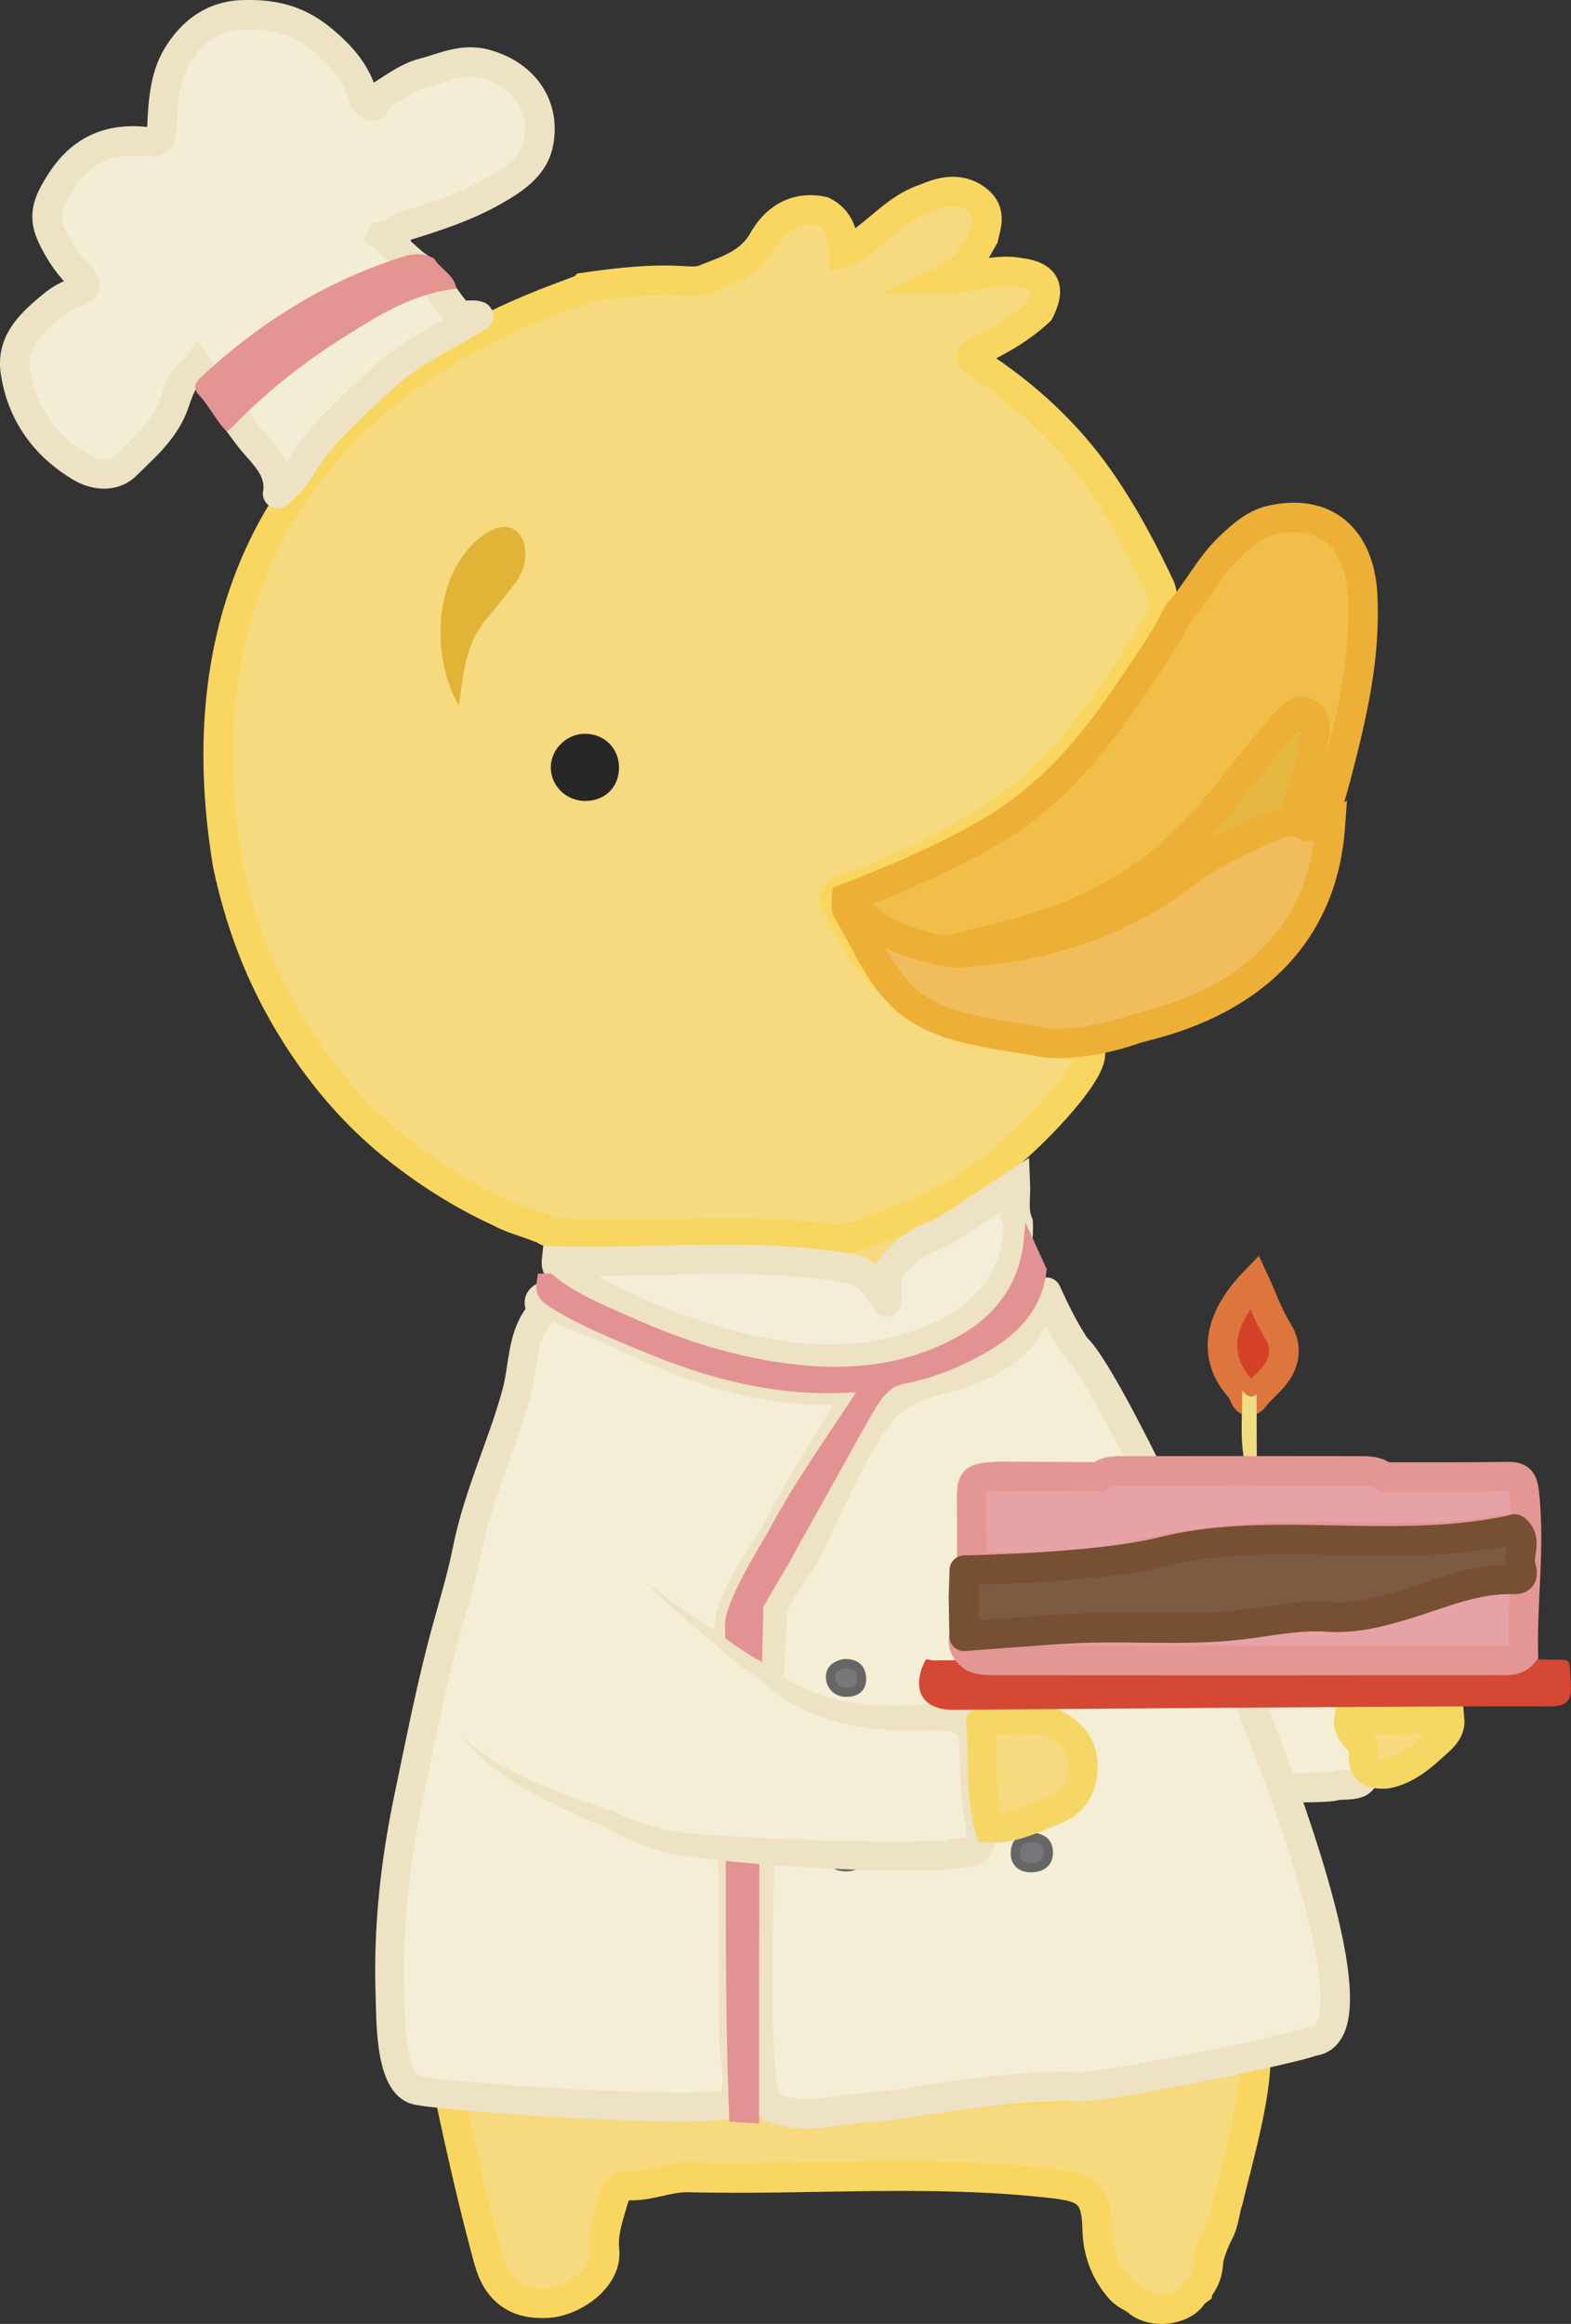 <svg xmlns="http://www.w3.org/2000/svg" viewBox="0 0 3653.42 5403.96"><rect x="0" y="0" width="3653.42" height="5403.96" fill="#333333" stroke="none"/><defs><style>.cls-1{fill:#d34228;stroke:#dc763c;}.cls-1,.cls-10,.cls-13,.cls-14,.cls-15,.cls-16,.cls-17,.cls-18,.cls-19,.cls-20,.cls-21,.cls-22,.cls-24,.cls-26,.cls-27,.cls-6,.cls-7,.cls-8{stroke-miterlimit:10;}.cls-1,.cls-10,.cls-13,.cls-14,.cls-15,.cls-21,.cls-22,.cls-24,.cls-26,.cls-6,.cls-7{stroke-width:68.66px;}.cls-2{fill:#f0dc81;}.cls-3,.cls-7,.cls-8{fill:#f5eed6;}.cls-4{fill:#eee2c4;}.cls-5{fill:#e5b841;}.cls-10,.cls-21,.cls-24,.cls-6,.cls-9{fill:#f7da7f;}.cls-6{stroke:#f9d660;}.cls-15,.cls-22,.cls-7,.cls-8{stroke:#eee2c4;}.cls-8{stroke-width:67px;}.cls-10{stroke:#f8d65f;}.cls-11{fill:#e1b438;}.cls-12{fill:#272825;}.cls-13{fill:#f1be49;}.cls-13,.cls-14{stroke:#edaf35;}.cls-14{fill:#f1bd5c;}.cls-15{fill:#f4edd9;}.cls-16{fill:#e39293;stroke:#e39293;}.cls-16,.cls-17,.cls-18,.cls-19,.cls-20{stroke-width:21.46px;}.cls-17{fill:#78757a;}.cls-17,.cls-18,.cls-19,.cls-20{stroke:#676666;}.cls-18{fill:#797b7a;}.cls-19{fill:#78797a;}.cls-20{fill:#797877;}.cls-21{stroke:#f6d766;}.cls-22{fill:#f4edd6;}.cls-23{fill:#e49491;}.cls-24{stroke:#f5d763;}.cls-25{fill:#d44834;}.cls-26{fill:#e7a2a6;stroke:#e49694;}.cls-27{fill:#7d5a42;stroke:#774f33;stroke-width:68.93px;}</style></defs><g id="Livello_2" data-name="Livello 2"><g id="Livello_7" data-name="Livello 7"><path class="cls-1" d="M3683.71-4801.95c-89.14-93.55-31.21-191.58,28.77-253.58,17.86,38.57,31.13,78.23,53.71,114.12,24.76,39.34,17.5,79.25-14.91,113.44-11.18,11.78-22.69,23.25-34.05,34.86C3697.4-4763.24,3690.68-4783,3683.71-4801.95Z" transform="translate(-795.02 8035.49)"/><path class="cls-2" d="M3683.71-4801.95c9.35,9.86,18.5,20.48,33.52,8.84l.48,160.16-27.55,0C3677.48-4688.9,3684.7-4745.58,3683.71-4801.95Z" transform="translate(-795.02 8035.49)"/><path class="cls-3" d="M3192.62-4514c51.93,46,106.63,88.43,163.48,128.12,25.64,24.74,54.91,44.77,84.28,64.68,30.91,15.34,54.17,41.4,83.74,58.83,91.45,53.89,189.44,66.37,294.63,62.61,40.62-1.45,91.49-10.18,129.62,23.74,12,73.77,2.34,149.64,22.15,222.56.92,64.34-3.55,68.23-66.52,69.07-22.87,17.2-634.34-3.92-693-37.15-25.21-8.45-51.46-13.69-74.91-27-18.75-10.28-37.14-21.37-58.68-25.21-111.85-48.1-228.18-89.73-313-182.74" transform="translate(-795.02 8035.49)"/><path class="cls-4" d="M3192.62-4514c55,41.79,112.06,81.26,170.65,117.86a441.16,441.16,0,0,0,42.56,32.36c14.48,9.78,29.34,19,44.29,28.21l-2-1.18a215.73,215.73,0,0,1,32.17,18.58c18.43,12.61,35.46,27,54.26,37.21l14.34,7.34c3.86,2.09,10.53,4.9,14.6,6.83,74.13,33.49,156.88,41.6,237.55,38.17,16.51-.4,32.74-2.13,50.22-3.16,41.68-3,85.16,2.52,118.37,31.89l8.25,7.15,2.05,11.58c9.21,52.11,7.86,103.94,12.6,155.85,2,22.63,5.86,45.85,12,67,.17,19,1.21,38.81-3.18,57.78-4.47,19.22-16.62,34.73-34.8,42.34-15.52,6.37-31.19,7.13-46.35,7.75-5.41.19-10.54.27-15.67.36l20.17-6.89a45.25,45.25,0,0,1-4.9,3.13c-6.6,3.58-14.09,5.12-21.43,6.15-12.27,1.67-24.1,2.14-36,2.66-73.62,2.31-146.68-.2-220.09-3.17-87.55-3.86-174.71-9.63-262-18.52-44-4.73-88-9.7-131.75-18.29-11.52-2.39-23.31-4.92-34.88-8.83a83,83,0,0,1-14.69-6.44l4.29,1.91c-25.59-9.36-54.41-16.52-78.8-31.65-6.46-3.94-15.91-9.59-22.41-13.15-10.66-5.83-20.45-9.88-31.11-12.07-55.47-26.47-112.28-51.67-165.56-83.09-52.94-31.15-103.16-69.52-141-118.14,89.22,84.9,208.11,121.72,320.7,164.82l-4.28-1.28a127,127,0,0,1,20.78,4.94c16.87,5.47,32.13,13.92,47.7,21.63,21.7,10.37,45.39,14.25,69.45,21.62l4.29,1.91c.1,0,.89.31,1.85.63l1.69.52c3.44,1,6.93,1.79,10.81,2.62,48.46,8.8,98.2,11.27,147.6,14.6,157.78,8.28,316.71,14.43,474.66,10.93,10.74-.51,21.35-.89,31.5-2.52l.47-.09a.41.41,0,0,1,.12,0l-.23.06a24.36,24.36,0,0,0-4.37,1.87,26.19,26.19,0,0,0-3.74,2.41l20.17-6.89c12.29-.13,27.35-.38,35.71-2.31-1.3.45-4.37,3.71-4.64,5,0,0,0-.08,0-.11a36.21,36.21,0,0,0,1.19-6.84c.87-9.62.74-19.93.68-30l1.19,8.43c-8-29.78-11.28-59.52-13.14-89.66-2.64-45.47-1.21-92.24-7.73-136.68l10.3,18.73c-12.17-11.21-26.56-16-43.63-18.06-20.7-2.33-41.72-.29-63.92.09-17.15.29-35.64.08-52.65-.69-82.91-3.14-166.69-21.89-238.84-64.27-15.55-8.91-31.62-19.94-44.57-31.3-17.39-14.68-33.33-29.74-52.68-40.31-29.21-21.62-58.3-43.52-83.43-70.18l1.53,1.26c-55-42.64-107.85-88.46-156.32-138.39Z" transform="translate(-795.02 8035.49)"/><path class="cls-5" d="M3836.33-6336.24c-50.8,91.74,20.54,86.8-13.68,170.39-81.67,19.31-181.37,67.28-303.28,147,67.18-98.66,211.75-209.87,284.22-311.38C3814.88-6346,3827.55-6337.26,3836.33-6336.24Z" transform="translate(-795.02 8035.49)"/><path class="cls-6" d="M2595.93-3163.61c147.34.28,295.64,11.39,441.67-3,93.05-9.2,186.32-5.67,278.49-17.94,78.15-10.4,155.77-27.15,232.62-45.73,35.35-8.55,71.38-10.82,106.93-23.77,44.82-16.33,53.61-26.43,59.69-3.34,2.13,96.51-42.42,247.23-64.45,339.94-7.1,18.2-8.3,50.16-22.29,75.26-11.14,21.59-22.17,52.16-23,64.3-2,28.25-6.58,41.55-25.2,68.27l-.06.53c-18.34,14-.94-3.63-14,13.86-23.33,31.4-89,41.25-125.1,11.81-15.29-12.48-22.89-11.72-39-26.82-36.21-40.09-54.59-87.54-55.79-143.14-1.69-78-22.5-95.17-97.45-104.05-283.66-33.59-568-7.7-851.95-14.63-48.21-1.17-92.8,21.32-141.11,18.62-20.38-1.14-29.68,16.8-35.18,35.89-10.79,37.43-24.15,75.12-19.91,114.51,7,65.57-73.24,119.34-131,123.09-74.63,4.85-118.87-28.28-138.65-100.43-32.72-119.38-64.46-258.22-89.87-379.05-11.27-112.39-1.22-97.4,94.67-60.93,181.63,45.07,366,57.51,551.55,58.13,20.7.07,41.4-2.29,62.11-3.52C2565.6-3176.7,2581-3174.81,2595.93-3163.61Z" transform="translate(-795.02 8035.49)"/><path class="cls-7" d="M3228.5-5030.69c20.39,45.38,40.64,85.9,67.85,127.84,107.72,89.64,798.16,1593.72,550.51,1614-35.23,16.9-490.77,109.09-543.12,105.8-170.65-7.42-416.4,44.17-478.86,47.51-92.74,2.9-148.62,32.61-235.82,0-74.58-25.47,3.43-1125.42,1.66-1144.19-14.25-15.44,67.69-125.55,75.25-140.08,53.71-103.16,102.69-229.11,170.65-323.68,24.46-34,61.59-56.87,112.16-75.49,79.77-20.49,151.53-38.25,211.74-98.26C3195.48-4952.55,3229.62-5033.26,3228.5-5030.69Z" transform="translate(-795.02 8035.49)"/><path class="cls-8" d="M1758.58-3176.27c-57.43-22.75-54.73-164.1-56.62-222.16-5-153.4,11.21-303.52,42.75-454.89,24.32-116.72,47.44-234.16,76.9-349.47,19.51-76.37,44.8-153.9,59.76-229.16,25.27-127.11,81.12-241.15,114.71-364,16.7-61.07,11.44-132.37,54.49-184.36,5.19-19.21-12.62-28.72,9.23-40.82,33.85,39.85,102.13,52.48,146.84,74.53,143.05,70.55,289.57,130,449.42,142.73,25.54,2.05,51,1.91,76.54.69,14.18-.68,30-3.88,39.71,9.51,11.46,15.78-3.28,28.06-10,39.58-54.83,93.9-115.31,184.21-163.38,282.4-2.86,5.83-96.43,135.88-107.23,204.51-32.41,205.89-1.66,518.17,4.09,538.67,8,104.2,1.94,208.49,3.56,312.69.94,61-1.21,122,7.07,182.86,3.56,26.16,5.1,53.62-6.83,79-13.77,16.78-33,14.14-51.07,15.71C2315.2-3126.68,1794.14-3162.18,1758.58-3176.27Z" transform="translate(-795.02 8035.49)"/><path class="cls-9" d="M2902.68-5153.09c-34.45,34.09-14.91,78.24-43.18,117.38-25.56-40.4-62.43-71.59-112.43-94.07,40.29-28.24,103.44-13.94,145.76-40.76C2899.41-5174.71,2900.65-5159.74,2902.68-5153.09Z" transform="translate(-795.02 8035.49)"/><path class="cls-10" d="M1957.75-5216.64c-86.52-39.39-167.29-90.6-240.57-148.85-110-87.4-198.42-197.08-267.43-320.23-59.43-106.08-99.51-218-125.29-338.83-180.63-1091.67,808.7-1316.34,830.34-1342.69,223.42-33.2,240.25-3.36,280.21-19.42,53.73-21.58,104-35.61,135.61-91.1,28.27-49.56,75-79.74,138-66.4,38.26,18.95,48.24,53.54,49.39,95.89,18.16-4.89,29.24-16.23,41.52-25.33,47.07-33.92,86.46-78.93,143.1-99,9.67-3.44,19.11-7.52,28.86-10.69,35.95-11.71,70.8-9.23,99.77,16,30.62,26.7,15.83,60.07,11.36,83.07-12.11,20.7-37.85,74.5-82.82,95.95,56.2-.47,110.45-24,166.59-13.05,68.15,8.16,69.12,43,45.72,89.64-41.44,38.68-89.7,66.72-140.54,91-15.53,7.41-25.74,16.13-3.72,30.44,116.33,75.62,215.14,167.31,294,284.07,51.21,75.78,92.92,154.86,131.4,236.62,5.43,11.53,10.24,56.59,5.59,64.3C3390.1-6425,3279.57-6246.15,3096-6129.19c-104.77,66.74-217.07,117.87-333.54,160.31a104.29,104.29,0,0,0-23.85,11.85c-10,15,3.37,25.08,8.18,36.47,87,206.07,258.81,284.21,466.25,307.42,33.81,3.78,67.75,9.3,102.14,6.85a18.85,18.85,0,0,1,10.15,9.05c46.48,35.65-212,301.61-341.25,354.52-36,22.64-193.52,85-236.12,90.87-198.31-30.1-397.79-7.7-596.57-14.42-23.78-.8-47.59-1-71.37-2.61a39.57,39.57,0,0,1-23-10.47l-9.21-1.92C2017.94-5193.58,1986.19-5200.9,1957.75-5216.64Z" transform="translate(-795.02 8035.49)"/><path class="cls-11" d="M1862.19-6394c-69.87-124.82-51.52-296.51,34.77-378.75,40.47-38.58,77.91-48.08,101.11-25.67,26.7,25.81,25.19,79.24-4.4,118-22.43,29.37-45.64,58.17-69.27,86.59C1878.44-6538.6,1872.49-6470.39,1862.19-6394Z" transform="translate(-795.02 8035.49)"/><path class="cls-12" d="M2156.44-6172.89c-43.76.38-80.08-34.41-80.55-77.16-.47-42.52,36.39-79.21,79.52-79.16,45,.06,79,33.63,79.17,78.16C2234.76-6205.55,2202.51-6173.3,2156.44-6172.89Z" transform="translate(-795.02 8035.49)"/><path class="cls-13" d="M2763.52-5946.67c112.57-43.15,222.61-90.65,327.92-150.77,143-81.62,244.11-201.93,333.28-335.13,38.71-57.82,79.84-114.33,110.16-177.44,44.25-48.14,72.17-108.9,120.39-154.18,28.5-26.75,57.16-52.88,96.25-61.76,123.93-28.17,205.34,40,212.39,174.49,7.58,144.81-25.5,283.34-61.68,421.52-9,34.38-19.81,68.29-29.78,102.41-17.7,24.59-36.54,10.6-55.24,1.67-11.3-17.35-5.37-34.57,1.37-51.23,18.61-46,26.87-94.29,32.15-143.2,2.2-20.46,8.17-44.28-14.29-56.56-24.2-13.23-38.85,7.78-52.28,22.75-58.59,65.32-110.76,136-167,203.31-97.73,117.06-216.87,201.25-360.65,253.93-83,30.4-168.36,49.26-253.44,70.67-76,.35-141.84-29.71-204.55-68.71C2779.44-5906.77,2761.2-5920,2763.52-5946.67Z" transform="translate(-795.02 8035.49)"/><path class="cls-14" d="M3888.63-6113.51c-17.76,9.61-35.36-3.29-53.07-.39-37.85-22.09-73-4.05-106.13,10.62a1383.53,1383.53,0,0,0-150.74,77.79c-160.1,131.9-349.28,193.46-555.7,206.18-15.87-2.44-32-3.65-47.55-7.52-74.19-18.56-146.87-40.29-195.73-105.83-10.1-.4-21.16,2.82-14.22,14.26,40.74,67.06,69.48,141.91,126.71,198.36,81.2,80.09,212.56,85.71,320.8,106.9,59.55,11.66,155.62-5.81,218.14-28.32C3469.18-5656.24,3859.45-5713.48,3888.63-6113.51Z" transform="translate(-795.02 8035.49)"/><path class="cls-15" d="M2089.23-5103.19c229.54,6.89,460.07-22.51,688.66,18.83,49.33,10.47,80.94,81.65,78.32,76,6.16-29.23-12.47-72,30.09-98.44,31.12-43.57,84.59-51.8,125.81-79.42,47.77-32,96-63.22,144.12-94.78,1.22,29.88-5.44,60.33,6.46,89.43,5.14,109.08-64.76,208.37-174.64,259.55-151,70.31-305.55,69.25-462.87,31.91a1401,1401,0,0,1-407.35-167.67C2104.37-5076,2087-5081.91,2089.23-5103.19Z" transform="translate(-795.02 8035.49)"/><path class="cls-16" d="M3186.55-5151.85c-10,103.73-64.81,181.14-156.16,232.45-136.93,76.94-286,85.35-438.62,60.36-111-18.17-217.39-52.33-319.43-97.51-69.15-30.62-140.67-58.14-199.6-106.89l-17.52.28q-1.2,8.39-2.38,16.76c-1.39,20.52,10.63,31,27.69,41.74,67.15,42.27,140.78,71.31,213.78,102,154.29,64.84,313.44,105.53,483.62,94.26,9.11-.61,18.29-.77,22.59,7.79-70.39,108.54-146,213-206.57,326.28-11.74,22-92.56,149.25-101.61,207.59h0v.07c-1,6.6-1.13,12.34-.1,16.91-.28,61,1,124.59.41,185.11,3,308.62-3.45,644.26,8.94,952.68q24,1.65,48,3.26c-.19-300.61.9-628,.72-928.66,5.7-54,7-188.46,9.48-264.61,31.56-56.57,70.55-118.86,72.88-126.72l167.14-300c24.26-39.92,44.65-90.4,97.51-100.05,60.29-11,115.22-33.3,167.15-60.78,79.07-41.82,143.7-98.23,153.77-192.93Q3202.35-5117.16,3186.55-5151.85Z" transform="translate(-795.02 8035.49)"/><path class="cls-17" d="M3196.73-3762.69c21.45,1.43,36.62,11,36.24,35.93-.38,25.91-19.49,34.07-39.83,34.4-21.66.36-38.14-11.25-36.9-36.19C3157.44-3752.65,3172.21-3763,3196.73-3762.69Z" transform="translate(-795.02 8035.49)"/><path class="cls-18" d="M2802.37-3726.38c-2.84,19.54-14.93,30.54-36.18,31.81-23.28,1.4-40.81-8.28-39.77-32.24.78-18,10.69-34.61,34.58-35C2785.05-3762.14,2797.61-3750.48,2802.37-3726.38Z" transform="translate(-795.02 8035.49)"/><path class="cls-19" d="M3187.14-4098.81c-19.39-2.28-36.13-9.71-37.39-32.11-1.22-21.66,11.1-34.8,33.13-35.58,22.24-.79,40.39,6.9,40.32,32.78C3223.13-4111.71,3208.29-4101.75,3187.14-4098.81Z" transform="translate(-795.02 8035.49)"/><path class="cls-20" d="M2758.31-4167.06c26.33-.07,38.52,10.31,40.14,32.8,1.78,24.64-14.43,33.4-34,33.95-20.66.58-36.43-12.79-37.94-33.09C2724.82-4155.81,2743-4163.63,2758.31-4167.06Z" transform="translate(-795.02 8035.49)"/><path class="cls-3" d="M2297.82-4355.25c51.93,46,106.63,88.43,163.48,128.12,25.64,24.74,54.91,44.77,84.28,64.68,30.91,15.34,54.17,41.41,83.74,58.83,91.44,53.89,189.44,66.37,294.63,62.61,40.62-1.45,91.49-10.18,129.62,23.74,12,73.77,2.34,149.64,22.15,222.57.92,64.34-3.55,68.22-66.52,69.06-22.87,17.21-634.34-3.92-693-37.15-25.21-8.44-51.46-13.69-74.91-27-18.75-10.28-37.14-21.37-58.68-25.21-111.85-48.1-228.18-89.73-313-182.74" transform="translate(-795.02 8035.49)"/><path class="cls-4" d="M2297.82-4355.25c55,41.79,112.06,81.26,170.65,117.86A439,439,0,0,0,2511-4205c14.49,9.78,29.35,19,44.3,28.21l-2-1.18a214.91,214.91,0,0,1,32.17,18.59c18.43,12.6,35.46,27,54.26,37.2l14.34,7.35c3.86,2.08,10.53,4.89,14.6,6.82,74.12,33.49,156.88,41.6,237.55,38.17,16.51-.4,32.74-2.13,50.22-3.16,41.68-3,85.16,2.52,118.37,31.89l8.25,7.15,2,11.58c9.21,52.12,7.86,103.95,12.59,155.85,2,22.63,5.87,45.85,12,67,.17,19,1.21,38.81-3.18,57.78-4.47,19.22-16.62,34.73-34.8,42.34-15.52,6.37-31.19,7.13-46.35,7.75-5.41.19-10.54.27-15.67.36l20.17-6.89a43.77,43.77,0,0,1-4.9,3.13c-6.6,3.58-14.09,5.12-21.43,6.15-12.27,1.67-24.1,2.14-35.95,2.66-73.62,2.31-146.68-.2-220.09-3.17-87.55-3.86-174.71-9.63-262-18.52-44-4.73-88-9.7-131.75-18.29-11.52-2.39-23.31-4.92-34.88-8.83a81.52,81.52,0,0,1-14.69-6.44l4.29,1.91c-25.59-9.36-54.41-16.52-78.8-31.65-6.46-3.93-15.91-9.59-22.41-13.15-10.66-5.83-20.45-9.88-31.11-12.07-55.47-26.47-112.28-51.67-165.56-83.08-52.94-31.16-103.16-69.53-141-118.15,89.22,84.9,208.11,121.73,320.7,164.82l-4.28-1.28a127,127,0,0,1,20.78,4.94c16.87,5.47,32.13,13.92,47.7,21.63,21.7,10.37,45.39,14.25,69.45,21.62l4.29,1.91c.09,0,.89.31,1.85.63l1.68.52c3.45,1,6.94,1.8,10.82,2.62,48.46,8.8,98.2,11.27,147.6,14.6,157.77,8.28,316.71,14.43,474.66,10.93,10.74-.51,21.34-.88,31.5-2.52l.47-.09a.41.41,0,0,1,.12,0l-.23.06a25.1,25.1,0,0,0-4.37,1.87,26.19,26.19,0,0,0-3.74,2.41l20.17-6.89c12.29-.13,27.35-.38,35.71-2.31-1.31.45-4.37,3.71-4.64,5,0,0,0-.08,0-.11a36.21,36.21,0,0,0,1.19-6.84c.87-9.62.74-19.93.68-30l1.18,8.43c-8-29.78-11.27-59.52-13.13-89.66-2.64-45.47-1.21-92.24-7.73-136.68l10.3,18.73c-12.17-11.21-26.56-16-43.63-18.06-20.7-2.33-41.72-.29-63.92.09-17.15.29-35.64.08-52.65-.69-82.91-3.14-166.69-21.89-238.84-64.27-15.55-8.91-31.62-19.94-44.57-31.3-17.39-14.68-33.33-29.74-52.68-40.31-29.21-21.62-58.3-43.52-83.43-70.18l1.53,1.26c-55-42.64-107.85-88.46-156.32-138.39Z" transform="translate(-795.02 8035.49)"/><path class="cls-21" d="M3077.58-4018.1c1.9-7.12-5.29-12.66.29-17.26l151.84-.55c48.31,23.41,85.84,50.38,83.65,115.18-1.66,49-31.4,81-63.32,92.93-48.91,18.31-97.91,46.14-153.86,42.41C3074-3861.68,3081.7-3940.36,3077.58-4018.1Z" transform="translate(-795.02 8035.49)"/><path class="cls-22" d="M1924.47-7886.41c-54-14.86-99.45,8.82-146.48,21.1-36.82,9.61-69.59,35.62-103.2,55.91-6.54,3.94-.06,23.9-17.24,18.71-10.21-3.08-16.27-12.3-19.43-23-15.79-53.22-47.17-89.75-91.6-127.28-58.73-49.61-117.57-62.19-187.54-60s-119,41.45-151.9,96.09c-29.65,49.24-32.77,109-35.51,166.24-1.15,23.81-6.11,36.37-33.31,33.08-118.49-14.32-177.75,45.77-217.48,119.23-17.38,32.14-23.24,60.68-5.15,99.32,16.31,34.83,35.58,64,61.47,90.64,18.29,18.84,25.1,32.64-9.84,42.82-21.91,6.38-42.45,21.75-60.3,37-44.55,38-86.19,79.28-76.08,145.65,15,98.21,68.61,171.86,152.5,221.75,32.7,19.44,76,23.71,104.76-4.62,37.47-37,78.28-71.71,102.94-121.67,17-34.43,20.25-78.42,58.81-100.62,1.79-2.34,3.45-4.76,5.07-7.21,30.88,42.75,100.58,138.85,118.24,162.12,30.08,39.63,76.57,73.09,67.8,133.17-4.39,3.76,36.33-30.7,49.9-54.15,51.21-88.48,127.47-151.84,199.71-218.71,47.22-43.71,105.85-75,163.28-107.11,18.74-10.48,55.73-33.51,53.85-32.35-17.79-7.14-38.16,6.82-56-14.95-29.16-35.55-50.34-78.61-90.75-104.47-11.14-8.11-46.54-41.88-77.3-66.8a282.67,282.67,0,0,1,33.35-3.44c1.07-18.49,17.28-19,29.09-22.68,66.15-20.53,131.72-42.28,192.58-76.19,47.46-26.45,96.77-57.61,108.14-111.43C2065.58-7789,2013.79-7861.82,1924.47-7886.41Z" transform="translate(-795.02 8035.49)"/><path class="cls-23" d="M1856.23-7364.08c-101.91,11.06-180.61,62.06-259.4,111.24q-136,84.9-246.16,194.4c-5.26,5.24-21.14,22.34-28.39,26.16-25-24.53-43-63.61-68-88.14-7.29-13-7.74-23.05,5.78-35.7,131.89-123.5,284.07-222.22,469.17-281.66,25.72-8.25,51-10.6,75.27,3.46C1819.44-7409.7,1852.9-7394.89,1856.23-7364.08Z" transform="translate(-795.02 8035.49)"/><path class="cls-24" d="M4020.07-3910.86c-33.93,2.2-57.37-4.16-53.83-47.72,2.46-30.17-40.13-44.67-34.25-78.8l234.23.41c2.07,23.12-12.33,38.37-27.24,51.91C4103.94-3953.24,4069.09-3920.52,4020.07-3910.86Z" transform="translate(-795.02 8035.49)"/><path class="cls-25" d="M3007.06-4059.53c-64.35-2-90.06-42.7-65.76-103,9.71-24.1,8.41-10.38,29.44-11.88,19.74-1.4,652.66-1.88,940.37-1.87,140.1,0,280.21-1.2,420.32-1.85,19.33.59,38.66,1.24,58,1.78,66.36,1.83,53.54-9.34,58.57,56,3.47,45-13.72,53.4-55.19,52.9C4223-4069.44,3011.51-4059.39,3007.06-4059.53Z" transform="translate(-795.02 8035.49)"/><path class="cls-26" d="M3055.13-4404.63c-.11-42.78,0-85.57-.38-128.36-.56-65.38-.7-65.38,63.94-69.49L3351-4601.2c17.33-15.16,38.7-13.85,59.39-13.88q272.36-.49,544.71,0c20.79,0,42-.66,59.39,14.16,95.29-.11,190.59.6,285.86-.84,27.81-.42,36,6.93,39.34,36.63,14.15,125.1-4.78,249.59-2.13,374.32-15.44,18.95-37.49,16.3-57.85,16.32q-585.51.75-1171,.16c-16.38,0-32.84-.21-48.47-6.39-32-22-30.79-47.42-7.69-75.08,20.58-14.15,44.31-16,68.31-17.73,128.09-9.13,256.37-11.47,384.69-9,77.9,1.53,155-5.55,232.05-15.23,39.92-5,79.79-14.29,120.19-11.54,90,6.11,174.84-15.59,258.52-44.56,56.57-19.57,113.91-37.1,173.42-43.2,36.41-3.73,33.35-26.05,33-50.5-.47-29.79-18.47-34.44-42.33-29.88-137.73,26.33-277,15.33-415.49,14.63-159.18-.8-315.95,13.74-470,53.55-100,25.84-201.63,18.15-303,18.29C3078.24-4390.94,3065.28-4394.38,3055.13-4404.63Z" transform="translate(-795.02 8035.49)"/><path class="cls-27" d="M3037.32-4230.52c.12,6.47-1-56-1.64-90,.74-23.39,2.13-67.33,2-63.64-2.86,0,306.63-4.49,459.68-42.69,112.56-28.43,229.14-29.74,345.13-28,156.18,2.33,312.66,10.43,467.07-22.89,2.93-.63,7.09-3.08,8.56-1.95,29.52,22.64,8.38,53.89,12.36,80.89,1.63,11.08,14.47,36.9-15.09,35.92-89.55-3-169.53,33.37-252.14,58.52-59.08,18-118,33.06-180.73,28.8-69.53-4.71-137.52,10.8-206,18.57-130.52,14.81-261.53,1.49-392.1,8.67C3199.22-4243.39,3032.14-4230.12,3037.32-4230.52Z" transform="translate(-795.02 8035.49)"/></g></g></svg>